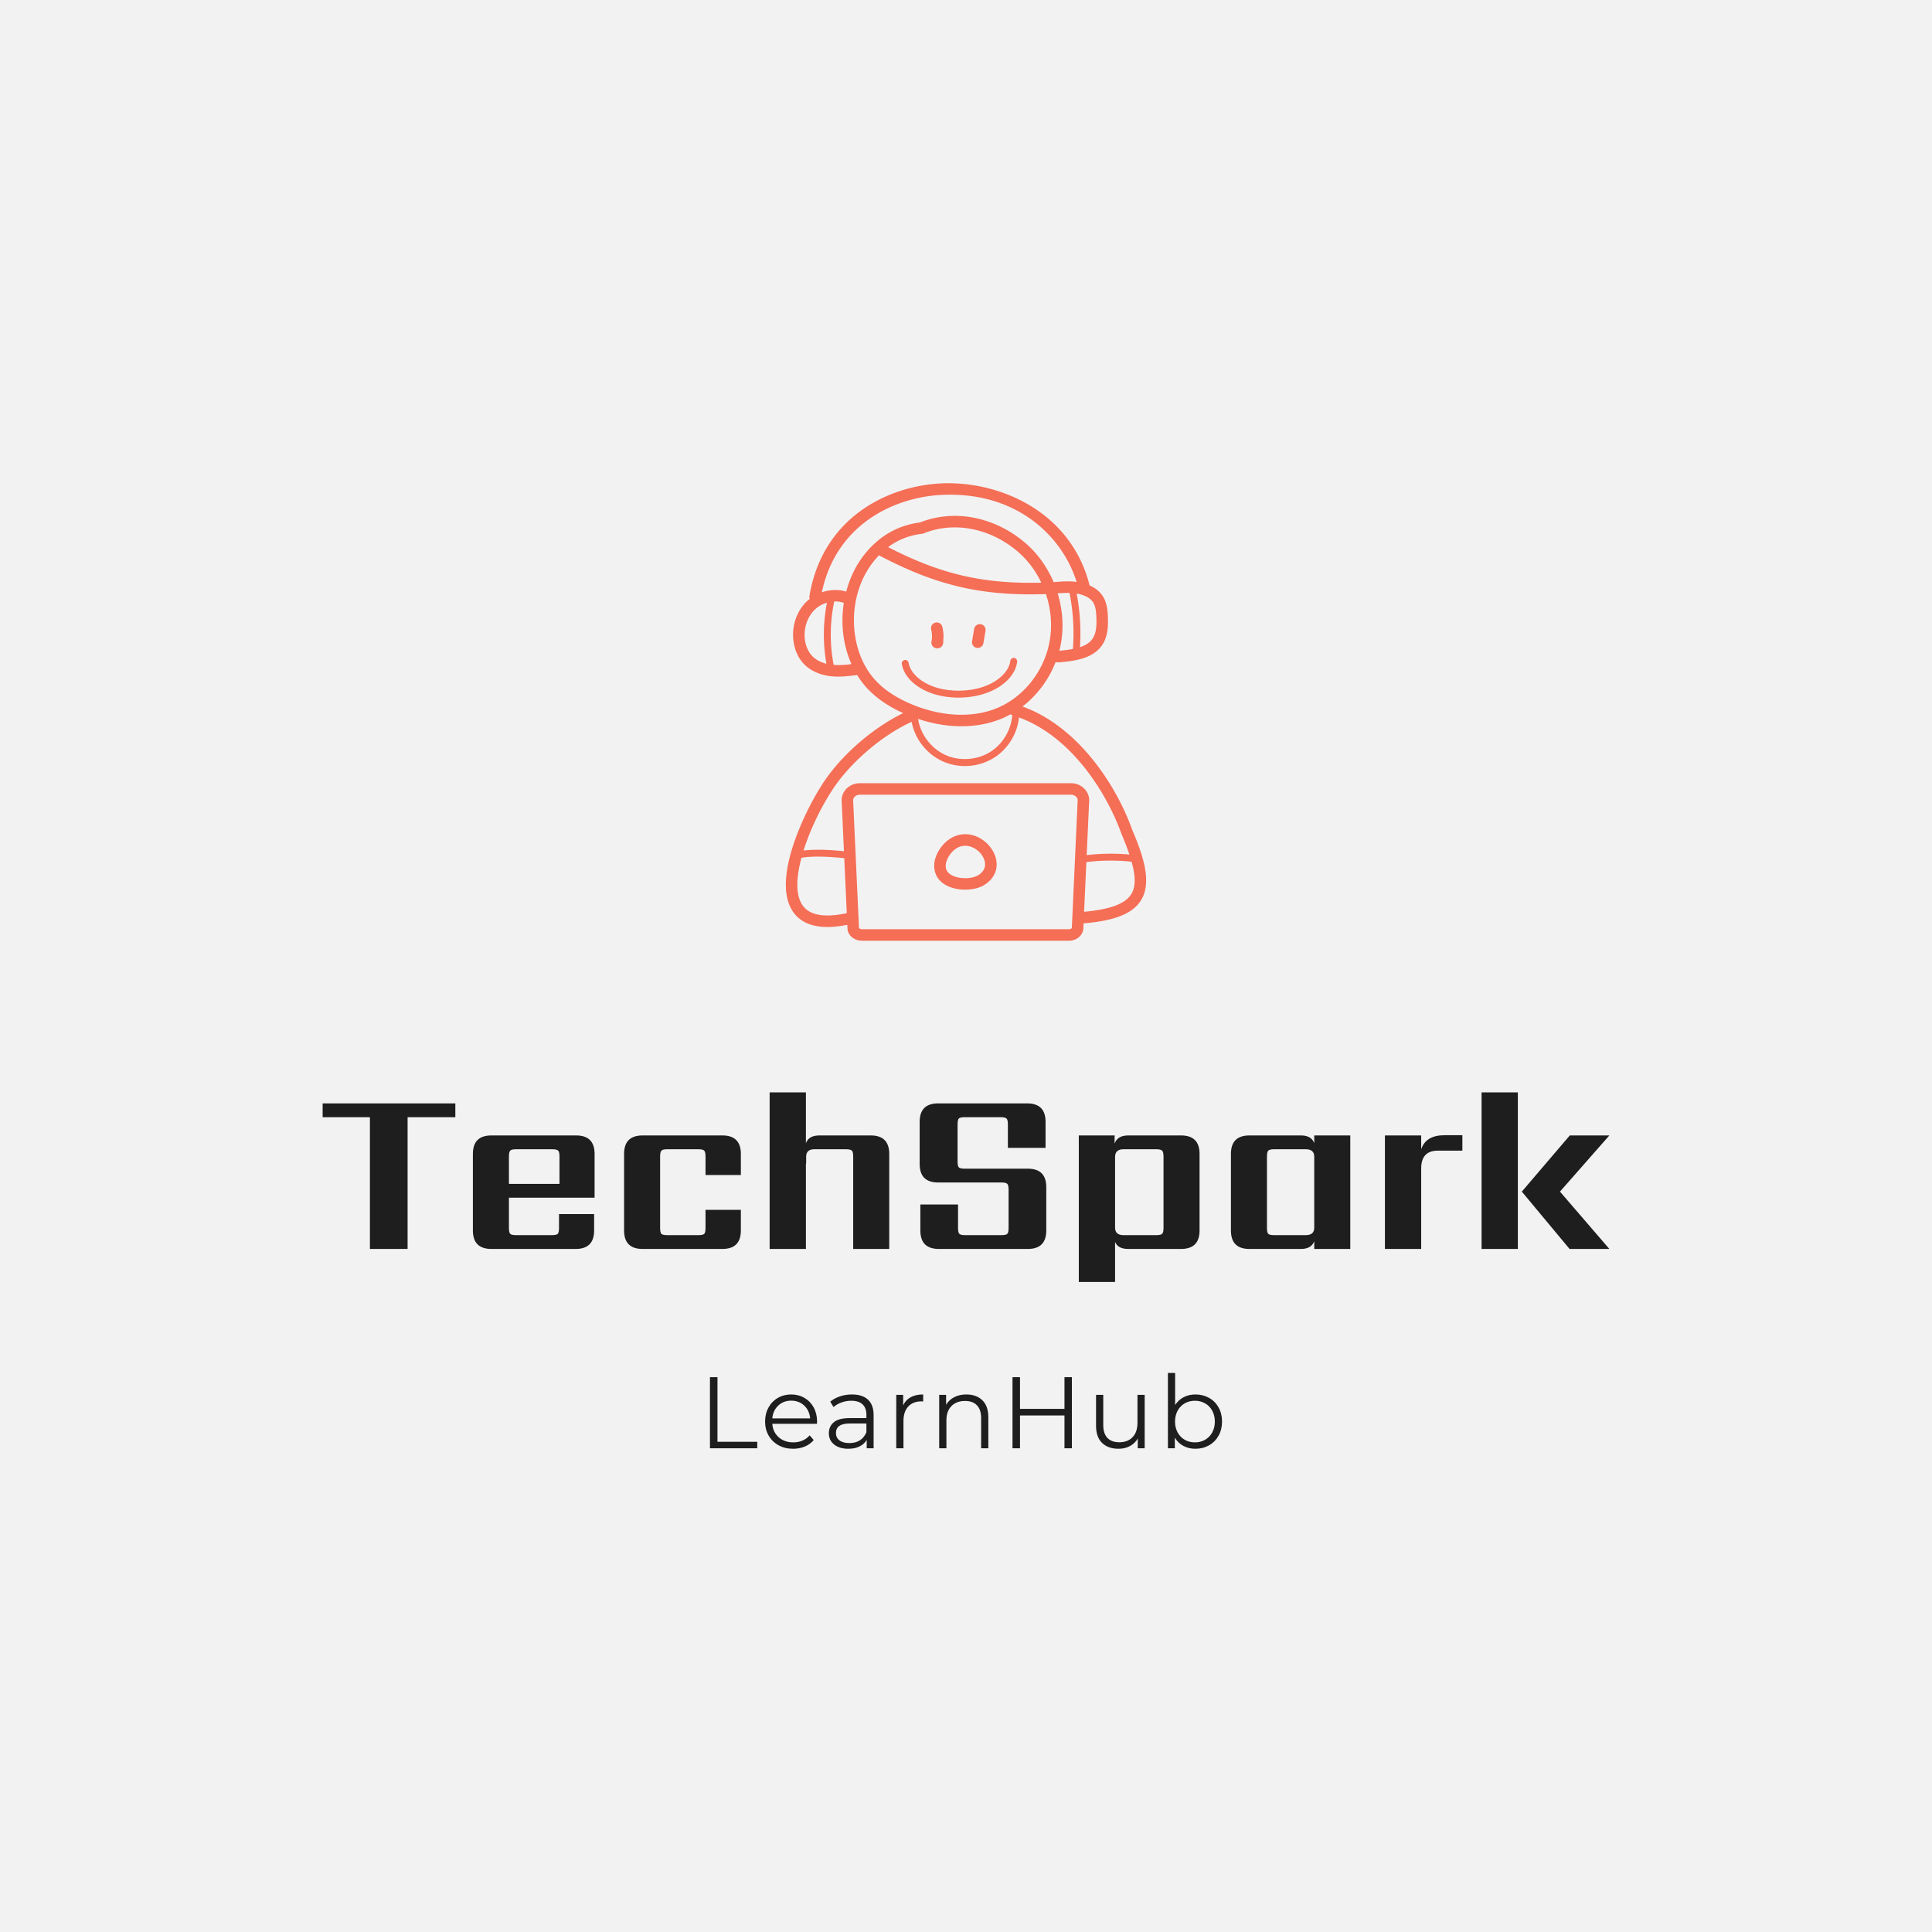 <svg version="1.1" preserveAspectRatio="none" xmlns="http://www.w3.org/2000/svg" width="500" height="500" viewBox="0 0 500 500"><rect width="100%" height="100%" fill="#F2F2F2" fill-opacity="1"/><svg viewBox="74.491 132.612 339.383 254.67" width="333" height="249.88" x="83.5px" y="125.06px" xmlns="http://www.w3.org/2000/svg" xmlns:xlink="http://www.w3.org/1999/xlink" preserveAspectRatio="none"><defs></defs><style>.companyName {fill:#1E1E1E;fill-opacity:1;}.icon1 {fill:#F56E56;fill-opacity:1;}.icon2 {fill:#1E1E1E;fill-opacity:1;}.icon3 {fill:#D0D0D0;fill-opacity:1;}.icon3-str {stroke:#D0D0D0;stroke-opacity:1;}.text {fill:#1e1e1e;fill-opacity:1;}</style><g opacity="1" transform="rotate(0 176.65 367.282)">
<svg width="135.065" height="20" x="176.65" y="367.282" version="1.1" preserveAspectRatio="none" viewBox="4.56 -29.68 201.76 29.88">
  <g transform="matrix(1 0 0 1 0 0)" class="text"><path id="id-6izo4zJp8" d="M4.56 0L4.56-28L7.52-28L7.52-2.56L23.20-2.56L23.20 0L4.56 0Z M46.76-10.52L46.72-9.64L29.12-9.64Q29.36-6.36 31.64-4.34Q33.92-2.32 37.40-2.32L37.40-2.32Q39.36-2.32 41-3.02Q42.64-3.72 43.84-5.08L43.84-5.08L45.44-3.24Q44.04-1.56 41.94-0.68Q39.84 0.20 37.32 0.20L37.32 0.20Q34.08 0.20 31.58-1.18Q29.08-2.56 27.68-5Q26.28-7.44 26.28-10.52L26.28-10.52Q26.28-13.60 27.62-16.04Q28.96-18.48 31.30-19.84Q33.64-21.20 36.56-21.20L36.56-21.20Q39.48-21.20 41.80-19.84Q44.12-18.48 45.44-16.06Q46.76-13.64 46.76-10.52L46.76-10.52ZM36.56-18.76Q33.52-18.76 31.46-16.82Q29.40-14.88 29.12-11.76L29.12-11.76L44.04-11.76Q43.76-14.88 41.70-16.82Q39.64-18.76 36.56-18.76L36.56-18.76Z M60.52-21.20Q64.64-21.20 66.84-19.14Q69.04-17.08 69.04-13.04L69.04-13.04L69.04 0L66.32 0L66.32-3.28Q65.36-1.64 63.50-0.72Q61.64 0.20 59.08 0.20L59.08 0.20Q55.56 0.20 53.48-1.48Q51.40-3.16 51.40-5.92L51.40-5.92Q51.40-8.60 53.34-10.24Q55.28-11.88 59.52-11.88L59.52-11.88L66.20-11.88L66.20-13.16Q66.20-15.88 64.68-17.30Q63.16-18.72 60.24-18.72L60.24-18.72Q58.24-18.72 56.40-18.06Q54.56-17.40 53.24-16.24L53.24-16.24L51.96-18.36Q53.56-19.72 55.80-20.46Q58.04-21.20 60.52-21.20L60.52-21.20ZM59.52-2.04Q61.92-2.04 63.64-3.14Q65.36-4.24 66.20-6.32L66.20-6.32L66.20-9.76L59.60-9.76Q54.20-9.76 54.20-6L54.20-6Q54.20-4.16 55.60-3.10Q57.00-2.04 59.52-2.04L59.52-2.04Z M80.68-16.92Q81.68-19.04 83.66-20.12Q85.64-21.20 88.56-21.20L88.56-21.20L88.56-18.44L87.88-18.48Q84.56-18.48 82.68-16.44Q80.80-14.40 80.80-10.72L80.80-10.72L80.80 0L77.96 0L77.96-21.04L80.68-21.04L80.68-16.92Z M105.60-21.20Q109.56-21.20 111.90-18.90Q114.24-16.60 114.24-12.20L114.24-12.20L114.24 0L111.40 0L111.40-11.92Q111.40-15.20 109.76-16.92Q108.12-18.64 105.08-18.64L105.08-18.64Q101.68-18.64 99.70-16.62Q97.72-14.60 97.72-11.04L97.72-11.04L97.72 0L94.88 0L94.88-21.04L97.60-21.04L97.60-17.16Q98.76-19.08 100.82-20.14Q102.88-21.20 105.60-21.20L105.60-21.20Z M144.24-28L147.16-28L147.16 0L144.24 0L144.24-12.92L126.72-12.92L126.72 0L123.76 0L123.76-28L126.72-28L126.72-15.52L144.24-15.52L144.24-28Z M173-21.04L175.84-21.04L175.84 0L173.12 0L173.12-3.84Q172-1.92 170.04-0.86Q168.08 0.20 165.56 0.20L165.56 0.20Q161.44 0.20 159.06-2.10Q156.68-4.40 156.68-8.84L156.68-8.84L156.68-21.04L159.52-21.04L159.52-9.12Q159.52-5.80 161.16-4.08Q162.80-2.36 165.84-2.36L165.84-2.36Q169.16-2.36 171.08-4.38Q173-6.40 173-10L173-10L173-21.04Z M195.84-21.20Q198.80-21.20 201.20-19.86Q203.60-18.52 204.96-16.08Q206.32-13.64 206.32-10.52L206.32-10.52Q206.32-7.40 204.96-4.96Q203.60-2.52 201.20-1.16Q198.80 0.20 195.84 0.20L195.84 0.20Q193.20 0.20 191.10-0.92Q189.00-2.04 187.72-4.16L187.72-4.16L187.72 0L185.00 0L185.00-29.68L187.84-29.68L187.84-17.04Q189.16-19.08 191.22-20.14Q193.28-21.20 195.84-21.20L195.84-21.20ZM195.64-2.32Q197.84-2.32 199.64-3.34Q201.44-4.36 202.46-6.24Q203.48-8.12 203.48-10.52L203.48-10.52Q203.48-12.92 202.46-14.80Q201.44-16.68 199.64-17.70Q197.84-18.72 195.64-18.72L195.64-18.72Q193.40-18.72 191.62-17.70Q189.84-16.68 188.82-14.80Q187.80-12.92 187.80-10.52L187.80-10.52Q187.80-8.12 188.82-6.24Q189.84-4.36 191.62-3.34Q193.40-2.32 195.64-2.32L195.64-2.32Z"/></g>
</svg>
</g><g opacity="1" transform="rotate(0 74.491 293.282)">
<svg width="339.383" height="50" x="74.491" y="293.282" version="1.1" preserveAspectRatio="none" viewBox="0.32 -26.76 219.92 32.4">
  <g transform="matrix(1 0 0 1 0 0)" class="companyName"><path id="id-D6z1nYkh9" d="M0.32-24.88L23-24.88L23-22.52L14.84-22.52L14.84 0L8.40 0L8.40-22.52L0.32-22.52L0.32-24.88Z M32.16-15.80L32.16-11.12L40.80-11.12L40.80-15.80Q40.80-16.56 40.58-16.80Q40.36-17.04 39.56-17.04L39.56-17.04L33.40-17.04Q32.60-17.04 32.38-16.80Q32.16-16.56 32.16-15.80L32.16-15.80ZM29.16-19.40L29.16-19.40L43.64-19.40Q46.80-19.40 46.80-16.24L46.80-16.24L46.80-8.76L32.16-8.76L32.16-3.60Q32.16-2.80 32.38-2.58Q32.60-2.36 33.40-2.36L33.40-2.36L39.48-2.36Q40.28-2.36 40.50-2.58Q40.72-2.80 40.72-3.60L40.72-3.60L40.72-5.96L46.72-5.96L46.72-3.16Q46.72 0 43.56 0L43.56 0L29.16 0Q26 0 26-3.16L26-3.16L26-16.24Q26-19.40 29.16-19.40Z M71.80-16.24L71.80-12.64L65.76-12.64L65.76-15.80Q65.76-16.56 65.54-16.80Q65.32-17.04 64.52-17.04L64.52-17.04L59.24-17.04Q58.44-17.04 58.22-16.80Q58-16.56 58-15.80L58-15.80L58-3.60Q58-2.80 58.22-2.58Q58.44-2.36 59.24-2.36L59.24-2.36L64.52-2.36Q65.32-2.36 65.54-2.58Q65.76-2.80 65.76-3.60L65.76-3.60L65.76-6.68L71.80-6.68L71.80-3.16Q71.80 0 68.64 0L68.64 0L55 0Q51.84 0 51.84-3.16L51.84-3.16L51.84-16.24Q51.84-19.40 55-19.40L55-19.40L68.64-19.40Q71.80-19.40 71.80-16.24L71.80-16.24Z M85.20-19.40L85.20-19.40L94-19.40Q97.16-19.40 97.16-16.24L97.16-16.24L97.16 0L91 0L91-15.80Q91-16.56 90.78-16.80Q90.56-17.04 89.76-17.04L89.76-17.04L84.36-17.04Q82.96-17.04 82.96-15.76L82.96-15.76L82.96-14.60L82.92-14.60L82.92 0L76.72 0L76.72-26.76L82.92-26.76L82.92-18.08Q83.40-19.40 85.20-19.40Z M117.56-3.60L117.56-3.60L117.56-10.12Q117.56-10.88 117.34-11.12Q117.12-11.36 116.32-11.36L116.32-11.36L105.52-11.36Q102.36-11.36 102.36-14.52L102.36-14.52L102.36-21.72Q102.36-24.88 105.52-24.88L105.52-24.88L120.72-24.88Q123.88-24.88 123.88-21.72L123.88-21.72L123.88-17.28L117.44-17.28L117.44-21.28Q117.44-22.08 117.20-22.30Q116.96-22.52 116.20-22.52L116.20-22.52L110.08-22.52Q109.28-22.52 109.06-22.30Q108.84-22.08 108.84-21.28L108.84-21.28L108.84-14.96Q108.84-14.16 109.06-13.94Q109.28-13.72 110.08-13.72L110.08-13.72L120.84-13.72Q124.00-13.72 124.00-10.56L124.00-10.56L124.00-3.16Q124.00 0 120.84 0L120.84 0L105.64 0Q102.48 0 102.48-3.16L102.48-3.16L102.48-7.60L108.92-7.60L108.92-3.60Q108.92-2.80 109.14-2.58Q109.36-2.36 110.16-2.36L110.16-2.36L116.32-2.36Q117.12-2.36 117.34-2.58Q117.56-2.80 117.56-3.60Z M144.04-3.60L144.04-3.60L144.04-15.80Q144.04-16.56 143.80-16.80Q143.56-17.04 142.80-17.04L142.80-17.04L137.20-17.04Q135.76-17.04 135.76-15.72L135.76-15.72L135.76-3.64Q135.76-2.36 137.20-2.36L137.20-2.36L142.80-2.36Q143.56-2.36 143.80-2.58Q144.04-2.80 144.04-3.60ZM138-19.40L138-19.40L147.04-19.40Q150.20-19.40 150.20-16.24L150.20-16.24L150.20-3.16Q150.20 0 147.04 0L147.04 0L138 0Q136.24 0 135.76-1.20L135.76-1.20L135.76 5.64L129.56 5.64L129.56-19.40L135.68-19.40L135.68-18Q136.16-19.40 138-19.40Z M162.96-2.36L162.96-2.36L168.36-2.36Q169.80-2.36 169.80-3.64L169.80-3.64L169.80-15.76Q169.80-17.04 168.36-17.04L168.36-17.04L162.96-17.04Q162.16-17.04 161.94-16.80Q161.72-16.56 161.72-15.80L161.72-15.80L161.72-3.60Q161.72-2.80 161.94-2.58Q162.16-2.36 162.96-2.36ZM169.80-18.08L169.80-19.40L175.96-19.40L175.96 0L169.80 0L169.80-1.32Q169.32 0 167.52 0L167.52 0L158.72 0Q155.56 0 155.56-3.16L155.56-3.16L155.56-16.24Q155.56-19.40 158.72-19.40L158.72-19.40L167.52-19.40Q169.32-19.40 169.80-18.08L169.80-18.08Z M192.08-19.44L192.08-19.44L195.12-19.44L195.12-16.80L190.92-16.80Q188.08-16.80 188.08-13.76L188.08-13.76L188.08 0L181.88 0L181.88-19.40L188.08-19.40L188.08-17.04Q188.88-19.44 192.08-19.44Z M204.60 0L198.40 0L198.40-26.76L204.60-26.76L204.60 0ZM213.48-19.40L220.24-19.40L211.80-9.80L220.24 0L213.44 0L205.28-9.80L213.48-19.40Z"/></g>
</svg>
</g><g opacity="1" transform="rotate(0 196.669 132.612)">
<svg width="95.027" height="120.67" x="196.669" y="132.612" version="1.1" preserveAspectRatio="none" viewBox="37 20 126 160.001">
  <g transform="matrix(1 0 0 1 0 0)"><g><path d="M158.169 141.3c-5.689-15.893-19.063-36.248-38.417-43.217 5.135-3.941 9.206-9.398 11.606-15.582a1.983 1.983 0 0 0 .942.156c5.223-.437 10.609-1.145 14.018-4.504 3.17-3.122 3.459-7.321 3.3-11.394-.104-2.698-.393-5.782-2.519-8.255-.973-1.134-2.297-2.061-3.871-2.755-6.44-25.646-31.148-36.459-51.368-35.713-18.577.716-41.935 11.481-46.626 39.461-.058.343.001.669.107.976-.271.214-.556.408-.811.644-3.78 3.494-5.627 8.997-4.823 14.362.454 3.025 1.666 5.663 3.505 7.63 2.291 2.451 5.773 4.017 9.802 4.41.792.077 1.579.11 2.362.11 2.228 0 4.406-.272 6.539-.576a29.855 29.855 0 0 0 2.659 3.693c3.268 3.854 7.801 7.089 13.47 9.648-11.141 5.403-22.666 15.61-28.871 25.793-5.336 8.403-17.461 32.648-9.589 43.789 2.457 3.477 6.477 5.221 11.998 5.22 2.085 0 4.399-.264 6.91-.762l.067 1.46c.005.079.013.157.025.236.369 2.243 2.497 3.871 5.061 3.871h72.295c2.563 0 4.691-1.628 5.061-3.871a2.33 2.33 0 0 0 .025-.236l.09-1.968c11.06-.927 17.293-3.46 20.165-8.2 3.767-6.219.711-15.468-3.112-24.426zm-74.993-38.897c5.121 1.71 10.283 2.585 15.222 2.585 5.144-.002 10.046-.933 14.401-2.806a31.442 31.442 0 0 0 2.759-1.369c.151.092.294.195.472.246.051.015.1.037.151.051-.389 5.038-3.2 9.93-7.428 12.697-4.547 2.977-10.708 3.503-15.696 1.343-4.987-2.159-8.814-7.012-9.749-12.36a1.144 1.144 0 0 0-.15-.375l.018-.012zm1.457-64.722a2.03 2.03 0 0 0 .516-.133c3.486-1.415 7.182-2.106 10.92-2.106 7.643 0 15.451 2.889 21.932 8.383 3.533 2.995 6.352 6.778 8.345 10.964-20.476.464-35.153-2.954-53.586-12.438 3.415-2.561 7.34-4.122 11.873-4.67zm47.427 20.823c1.388-.117 2.781-.192 4.147-.152a73.118 73.118 0 0 1 1.184 19.614c-1.52.295-3.14.48-4.77.624.093-.358.196-.714.278-1.076 1.414-6.258 1.032-12.858-.839-19.01zm11.986 2.617c1.284 1.495 1.466 3.593 1.551 5.793.143 3.643-.16 6.462-2.104 8.376-.94.927-2.198 1.578-3.64 2.054a75.451 75.451 0 0 0-1.144-18.76c2.35.398 4.276 1.301 5.337 2.537zM92.015 24.055c25.561-1.025 41.59 14.231 46.681 30.462-.043-.005-.084-.015-.127-.02-2.689-.336-5.34-.142-7.92.103-2.25-5.308-5.655-10.118-10.046-13.84-10.723-9.089-24.768-11.774-36.72-7.035-6.151.796-11.454 3.296-15.877 7.392-.091.064-.166.14-.246.219a33.69 33.69 0 0 0-4.72 5.554c-2.234 3.286-3.871 7.041-4.921 11.011-2.733-.816-5.753-.713-8.53.239 5.062-24.095 25.817-33.447 42.426-34.085zm-48.33 50.827c-.6-4.006.803-8.251 3.576-10.813 1.175-1.088 2.604-1.85 4.108-2.293a58.622 58.622 0 0 0-.186 21.359c-2.075-.523-3.819-1.474-5.031-2.77-1.62-1.731-2.236-3.936-2.467-5.483zm10.032 8.648a56.149 56.149 0 0 1 .202-22.185 9.227 9.227 0 0 1 3.358.502 39.63 39.63 0 0 0-.22 10.758c.451 3.821 1.439 7.401 2.883 10.657-2.082.266-4.18.431-6.223.268zm13.928 4.618c-3.572-4.215-5.853-9.753-6.593-16.014-.971-8.21.965-16.588 5.317-22.988a30.974 30.974 0 0 1 3.184-3.932c18.596 9.769 33.349 13.647 53.139 13.647 1.711 0 3.474-.039 5.265-.095 1.914 5.741 2.347 11.975 1.016 17.863-2.196 9.716-9.004 18.092-17.764 21.859-8.468 3.643-19.35 3.263-29.858-1.035-5.912-2.42-10.523-5.551-13.706-9.305zM52.59 128.31c5.98-9.817 17.686-20.002 28.397-24.863 1.158 6.118 5.387 11.437 11.111 13.916a18.954 18.954 0 0 0 7.52 1.541c3.675 0 7.344-1.043 10.458-3.081 4.742-3.103 7.859-8.31 8.467-13.906 17.954 6.535 30.465 25.731 35.88 40.849 1.123 2.635 2.03 4.992 2.735 7.113-4.405-.479-10.58-.4-14.951.19l.841-18.372a5.803 5.803 0 0 0-1.369-4.545c-1.221-1.426-3.038-2.242-4.984-2.242H62.888c-1.944 0-3.761.817-4.982 2.242a5.802 5.802 0 0 0-1.369 4.545l.778 17.005c-3.933-.409-9.69-.8-14.133-.239 2.235-7.125 5.87-14.582 9.408-20.153zm-9.719 39.347c-2.571-3.639-2.237-9.869-.424-16.656 4.492-.797 11.346-.253 14.98.135l.88 19.227c-7.779 1.656-12.985.761-15.436-2.706zm93.069 8.323H63.645c-.632 0-.995-.298-1.075-.458l-2.018-44.105a1.963 1.963 0 0 0-.022-.218c-.102-.649.179-1.137.432-1.432.456-.532 1.157-.837 1.925-.837h73.808c.769 0 1.471.305 1.927.837.253.295.534.784.432 1.432a1.987 1.987 0 0 0-.022.218l-2.018 44.105c-.082.166-.469.458-1.074.458zm21.899-12.337c-2.071 3.42-7.346 5.404-16.538 6.23l.794-17.351c4.493-.665 11.53-.729 15.832-.121 1.453 5.24 1.397 8.792-.088 11.242zM88.54 93.642c-6.027-1.953-10.238-5.95-10.986-10.427-.11-.658.333-1.28.99-1.388a1.2 1.2 0 0 1 1.389.989c.593 3.533 4.262 6.883 9.351 8.533 5.27 1.709 12.034 1.581 17.23-.325 5.015-1.84 8.54-5.323 8.982-8.874a1.192 1.192 0 0 1 1.347-1.047c.662.082 1.13.685 1.048 1.346-.56 4.505-4.6 8.659-10.544 10.84-3.055 1.121-6.519 1.687-9.969 1.687-3.052-.001-6.095-.444-8.838-1.334zm-.718-22.456a2.011 2.011 0 0 1 3.907-.964 13.91 13.91 0 0 1 .294 5.017c.141.762-.192 1.622-.814 2.084a2.12 2.12 0 0 1-1.259.418c-.365 0-.731-.096-1.059-.289a2.012 2.012 0 0 1-.955-2.107 9.805 9.805 0 0 0-.114-4.159zm14.3 4.068.731-4.301c.187-1.096 1.248-1.817 2.32-1.646a2.01 2.01 0 0 1 1.647 2.318l-.731 4.301a2.01 2.01 0 0 1-3.967-.672zm-6.566 68.449c-2.689 1.269-5.095 4.029-6.131 7.034-.805 2.337-.718 4.585.248 6.504 1.031 2.046 3.035 3.543 5.795 4.331 1.347.383 2.799.57 4.232.57 2.482 0 4.907-.558 6.631-1.608v-.002c4.339-2.648 5.589-7.238 3.184-11.69-2.479-4.594-8.38-7.777-13.959-5.139zm8.679 13.398c-1.774 1.085-5.069 1.344-7.663.605-1.625-.463-2.799-1.272-3.305-2.274-.591-1.171-.346-2.489-.036-3.387.677-1.968 2.342-3.904 4.045-4.708a5.658 5.658 0 0 1 2.425-.545c2.609 0 5.086 1.759 6.274 3.96.646 1.195 1.769 4.207-1.74 6.349z" data-color="1" class="icon1"></path></g></g>
</svg>
</g></svg></svg>